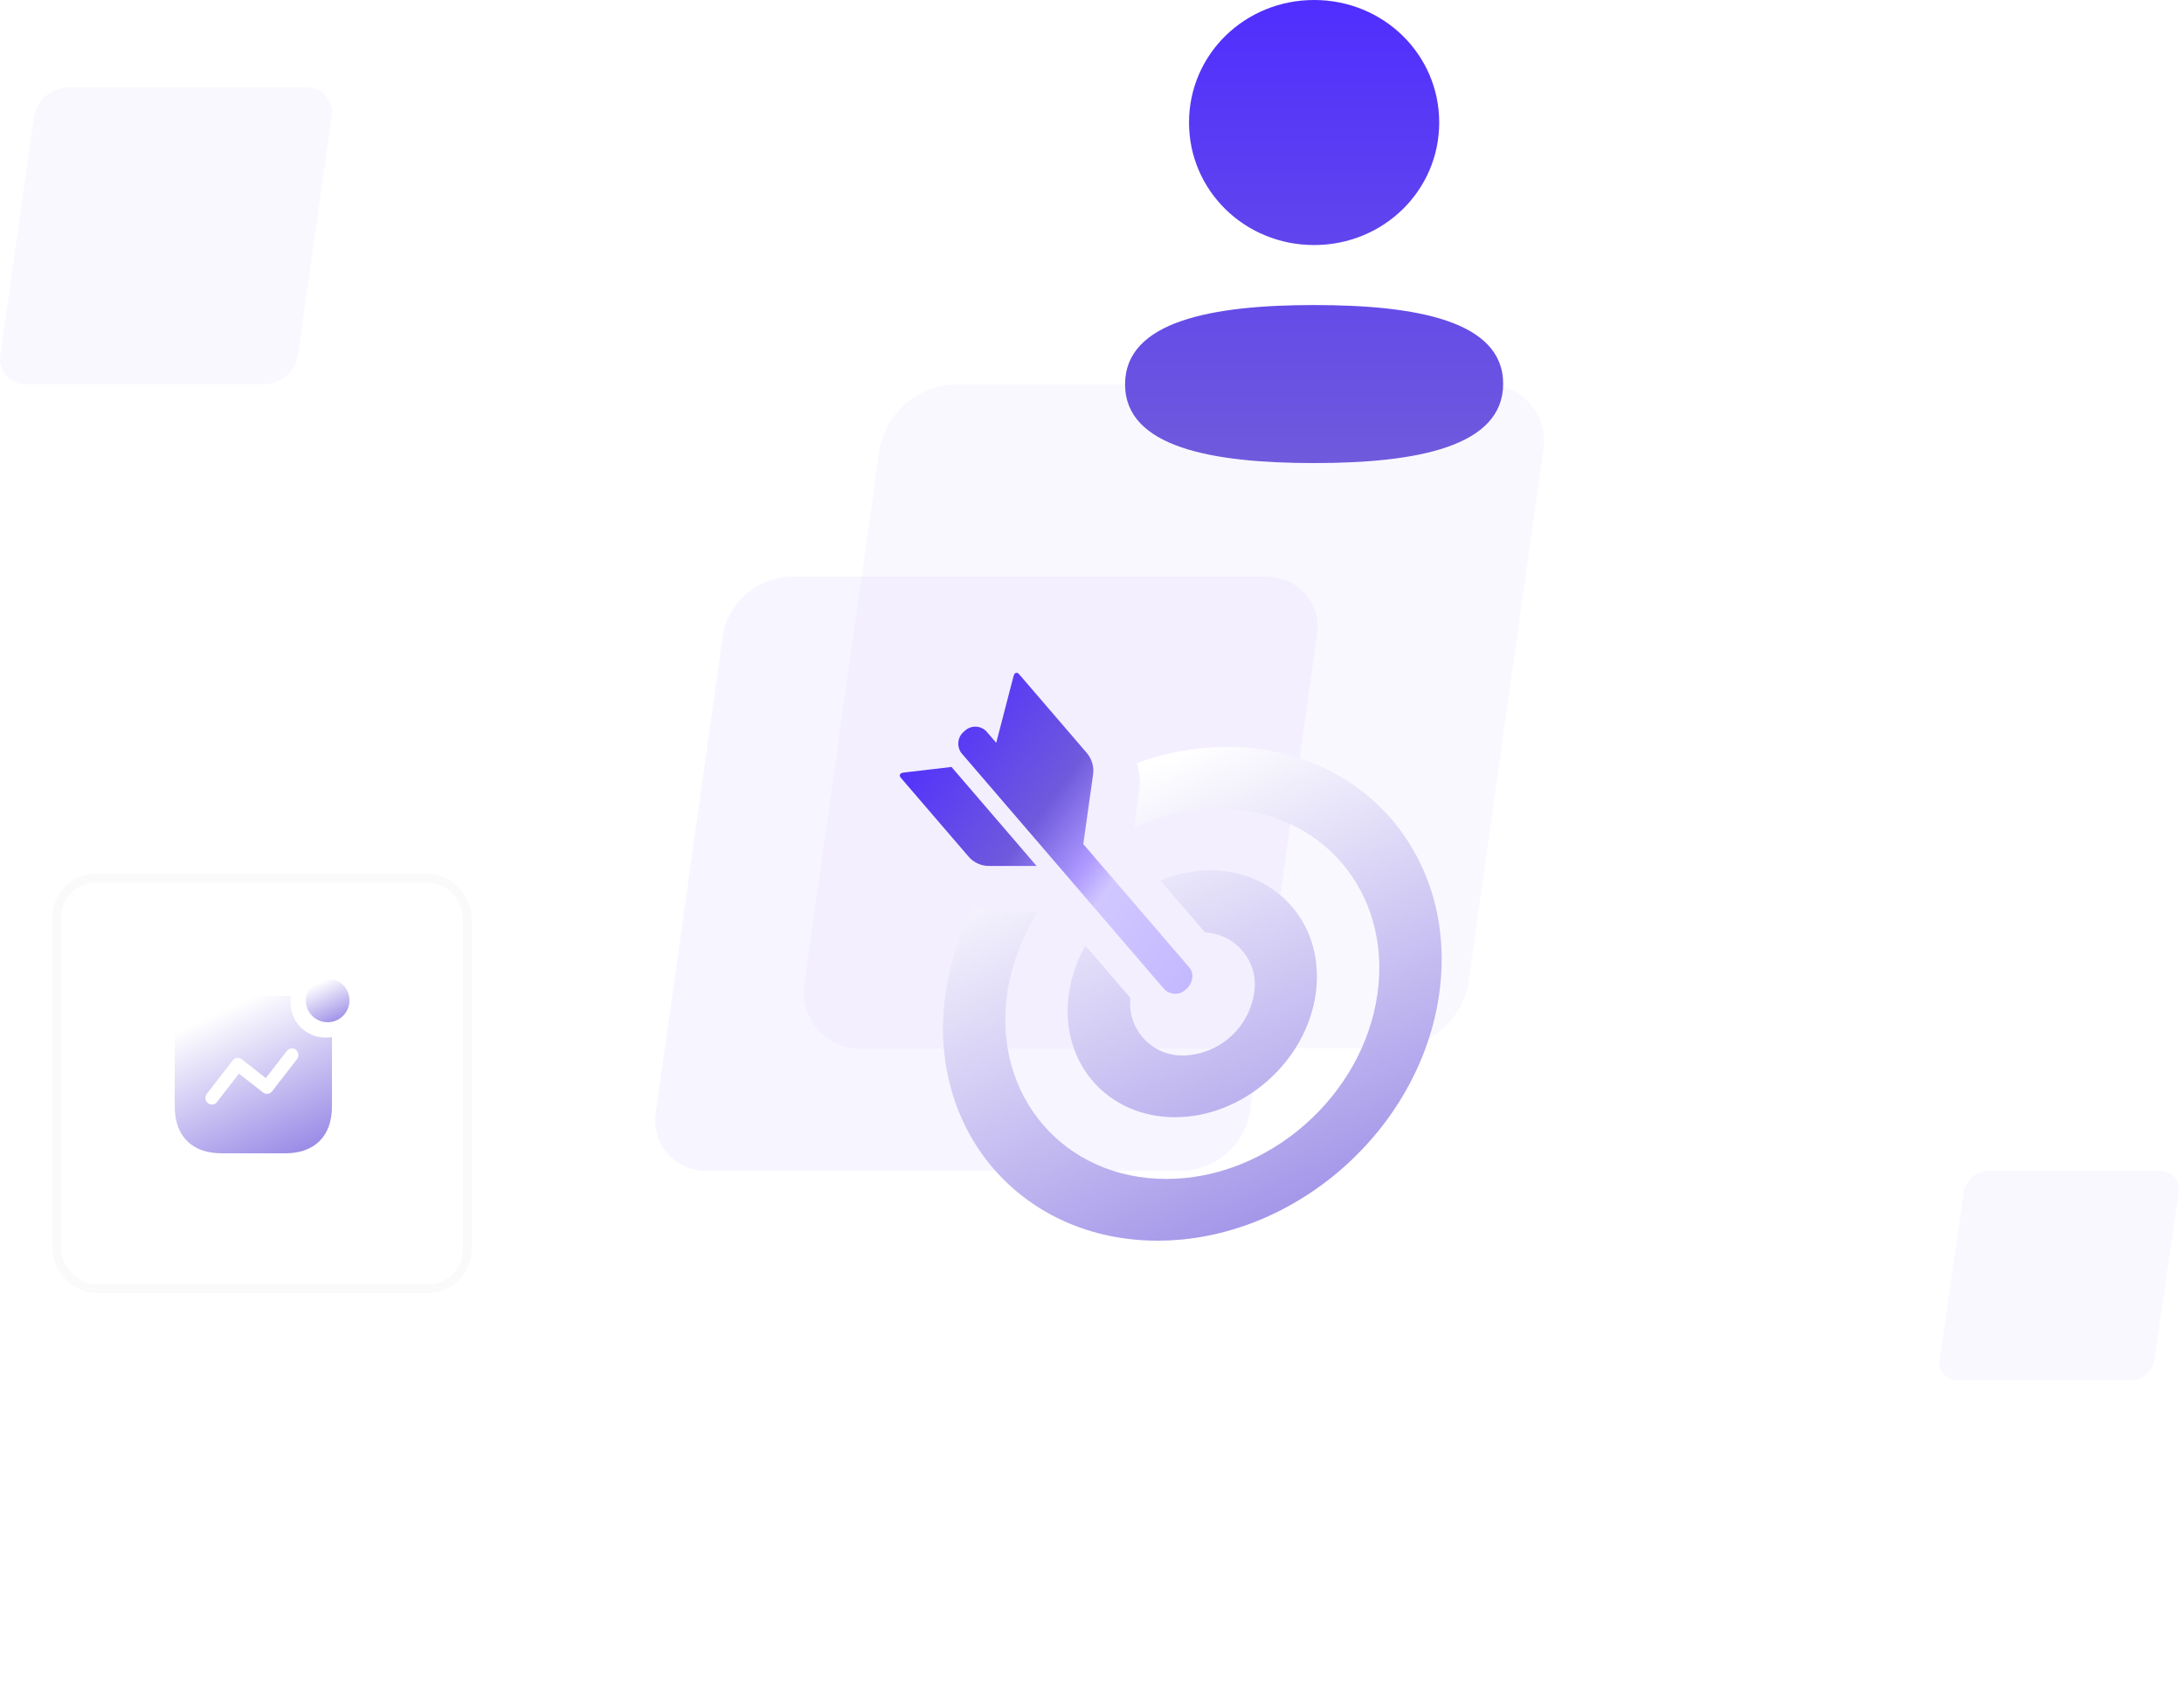 <svg width="250" height="194" viewBox="0 0 250 194" fill="none" xmlns="http://www.w3.org/2000/svg">
<path d="M70.049 176.909H67.69V185.832H67.575L61.413 176.909H59.291V190H61.663V181.083H61.771L67.94 190H70.049V176.909ZM76.813 190.192C79.69 190.192 81.518 188.165 81.518 185.129C81.518 182.087 79.69 180.054 76.813 180.054C73.937 180.054 72.109 182.087 72.109 185.129C72.109 188.165 73.937 190.192 76.813 190.192ZM76.826 188.338C75.235 188.338 74.455 186.919 74.455 185.123C74.455 183.327 75.235 181.888 76.826 181.888C78.392 181.888 79.172 183.327 79.172 185.123C79.172 186.919 78.392 188.338 76.826 188.338ZM88.049 190H96.186V188.012H90.421V176.909H88.049V190ZM102.489 190.192C104.777 190.192 106.349 189.073 106.759 187.366L104.598 187.124C104.285 187.955 103.518 188.389 102.521 188.389C101.025 188.389 100.034 187.405 100.015 185.724H106.854V185.014C106.854 181.569 104.783 180.054 102.367 180.054C99.555 180.054 97.72 182.119 97.72 185.148C97.72 188.229 99.529 190.192 102.489 190.192ZM100.021 184.164C100.092 182.911 101.018 181.857 102.399 181.857C103.729 181.857 104.624 182.828 104.636 184.164H100.021ZM111.637 190.198C113.178 190.198 114.098 189.476 114.52 188.651H114.597V190H116.821V183.429C116.821 180.834 114.705 180.054 112.833 180.054C110.768 180.054 109.183 180.974 108.671 182.764L110.832 183.071C111.062 182.4 111.714 181.825 112.845 181.825C113.919 181.825 114.507 182.374 114.507 183.339V183.378C114.507 184.043 113.811 184.075 112.078 184.26C110.173 184.464 108.352 185.033 108.352 187.245C108.352 189.175 109.764 190.198 111.637 190.198ZM112.238 188.498C111.273 188.498 110.583 188.057 110.583 187.207C110.583 186.318 111.356 185.947 112.392 185.8C112.999 185.717 114.213 185.564 114.514 185.321V186.478C114.514 187.571 113.632 188.498 112.238 188.498ZM122.791 190.173C124.479 190.173 125.24 189.169 125.604 188.453H125.744V190H128.02V176.909H125.7V181.805H125.604C125.252 181.096 124.53 180.054 122.798 180.054C120.529 180.054 118.745 181.831 118.745 185.104C118.745 188.338 120.477 190.173 122.791 190.173ZM123.437 188.274C121.909 188.274 121.104 186.932 121.104 185.091C121.104 183.263 121.896 181.952 123.437 181.952C124.926 181.952 125.744 183.186 125.744 185.091C125.744 186.996 124.914 188.274 123.437 188.274ZM138.246 182.777C137.926 181.115 136.597 180.054 134.295 180.054C131.93 180.054 130.32 181.217 130.326 183.033C130.32 184.464 131.202 185.411 133.087 185.8L134.762 186.152C135.663 186.35 136.085 186.714 136.085 187.271C136.085 187.942 135.357 188.447 134.257 188.447C133.196 188.447 132.506 187.987 132.308 187.104L130.051 187.322C130.339 189.124 131.854 190.192 134.263 190.192C136.718 190.192 138.45 188.92 138.457 187.06C138.45 185.66 137.549 184.803 135.695 184.401L134.021 184.043C133.023 183.819 132.627 183.474 132.634 182.905C132.627 182.24 133.362 181.78 134.327 181.78C135.395 181.78 135.957 182.362 136.136 183.007L138.246 182.777ZM144.037 176.909L148.799 185.116V190H151.164V185.116L155.926 176.909H153.248L150.045 182.7H149.918L146.715 176.909H144.037ZM160.022 190.192C162.31 190.192 163.883 189.073 164.292 187.366L162.131 187.124C161.818 187.955 161.051 188.389 160.054 188.389C158.558 188.389 157.567 187.405 157.548 185.724H164.388V185.014C164.388 181.569 162.317 180.054 159.9 180.054C157.088 180.054 155.253 182.119 155.253 185.148C155.253 188.229 157.062 190.192 160.022 190.192ZM157.555 184.164C157.625 182.911 158.552 181.857 159.932 181.857C161.262 181.857 162.157 182.828 162.17 184.164H157.555ZM171.248 180.182H169.311V177.83H166.997V180.182H165.604V181.972H166.997V187.43C166.984 189.278 168.327 190.185 170.065 190.134C170.724 190.115 171.178 189.987 171.427 189.904L171.037 188.095C170.909 188.127 170.647 188.185 170.359 188.185C169.778 188.185 169.311 187.98 169.311 187.047V181.972H171.248V180.182Z" fill="white" fill-opacity="0.79"/>
<path opacity="0.1" d="M144.894 66.002H90.494C88.612 66.056 86.808 66.765 85.392 68.006C83.977 69.248 83.038 70.944 82.739 72.802L75.093 127.202C74.939 128.048 74.977 128.917 75.202 129.746C75.427 130.575 75.835 131.343 76.394 131.995C76.954 132.646 77.653 133.165 78.439 133.512C79.225 133.859 80.078 134.027 80.937 134.002H135.337C137.219 133.949 139.023 133.24 140.439 131.999C141.855 130.757 142.793 129.061 143.093 127.202L150.738 72.802C150.891 71.957 150.854 71.088 150.629 70.259C150.403 69.43 149.996 68.662 149.436 68.01C148.876 67.358 148.178 66.84 147.392 66.493C146.606 66.145 145.753 65.978 144.894 66.002Z" fill="#AE9AFF"/>
<path opacity="0.1" d="M170.116 44.003H109.316C107.213 44.063 105.197 44.855 103.614 46.242C102.032 47.63 100.983 49.525 100.648 51.603L92.103 112.403C91.932 113.347 91.974 114.319 92.226 115.245C92.478 116.172 92.933 117.03 93.559 117.759C94.185 118.487 94.965 119.066 95.844 119.454C96.722 119.843 97.676 120.03 98.635 120.003H159.435C161.539 119.942 163.555 119.15 165.137 117.763C166.72 116.376 167.769 114.48 168.103 112.403L176.648 51.603C176.82 50.658 176.778 49.687 176.526 48.76C176.274 47.833 175.819 46.975 175.193 46.246C174.567 45.518 173.787 44.939 172.908 44.551C172.03 44.163 171.076 43.975 170.116 44.003Z" fill="#CABDFF"/>
<g filter="url(#filter0_b_1948_12085)">
<path fill-rule="evenodd" clip-rule="evenodd" d="M136.106 14.023C136.106 21.808 142.476 28.046 150.425 28.046C158.371 28.046 164.744 21.808 164.744 14.023C164.744 6.238 158.371 0 150.425 0C142.476 0 136.106 6.238 136.106 14.023ZM172.066 43.923C172.066 36.717 162.097 34.914 150.426 34.914C138.691 34.914 128.785 36.779 128.785 43.991C128.785 51.197 138.754 53 150.426 53C162.16 53 172.066 51.135 172.066 43.923Z" fill="url(#paint0_linear_1948_12085)"/>
</g>
<path opacity="0.1" d="M247.281 134.001H227.604C226.923 134.02 226.271 134.27 225.759 134.708C225.247 135.146 224.907 135.745 224.799 136.401L222.033 155.599C221.978 155.898 221.992 156.204 222.073 156.497C222.155 156.79 222.302 157.061 222.505 157.291C222.707 157.521 222.96 157.703 223.244 157.826C223.528 157.949 223.837 158.008 224.147 157.999H243.824C244.505 157.98 245.158 157.73 245.67 157.292C246.182 156.854 246.521 156.255 246.63 155.599L249.395 136.401C249.451 136.102 249.437 135.796 249.355 135.503C249.274 135.21 249.127 134.939 248.924 134.709C248.721 134.479 248.469 134.297 248.185 134.174C247.9 134.051 247.592 133.992 247.281 134.001Z" fill="#CABDFF"/>
<path opacity="0.1" d="M35.025 10.001H7.764C6.821 10.028 5.917 10.383 5.208 11.003C4.498 11.624 4.028 12.472 3.878 13.401L0.046 40.599C-0.03 41.022 -0.012 41.456 0.101 41.871C0.214 42.285 0.418 42.669 0.699 42.995C0.98 43.321 1.33 43.58 1.723 43.754C2.117 43.927 2.545 44.011 2.975 43.999H30.236C31.179 43.972 32.083 43.617 32.792 42.997C33.502 42.376 33.972 41.528 34.122 40.599L37.954 13.401C38.03 12.978 38.012 12.544 37.899 12.129C37.786 11.715 37.582 11.331 37.301 11.005C37.02 10.679 36.67 10.42 36.277 10.246C35.883 10.073 35.455 9.989 35.025 10.001Z" fill="#CABDFF"/>
<g filter="url(#filter1_b_1948_12085)">
<rect x="6" y="100" width="48" height="48" rx="5" fill="white" fill-opacity="0.03"/>
<rect x="6.5" y="100.5" width="47" height="47" rx="4.5" stroke="#E5E5E5" stroke-opacity="0.19"/>
</g>
<path fill-rule="evenodd" clip-rule="evenodd" d="M33.243 114.738C33.243 116.959 35.046 118.759 37.27 118.759C37.515 118.758 37.759 118.734 38 118.689V126.661C38 130.016 36.022 132 32.662 132H25.346C21.979 132 20 130.016 20 126.661V119.356C20 116.002 21.979 114 25.346 114H33.313C33.266 114.243 33.242 114.49 33.243 114.738ZM31.15 124.897L34.008 121.209V121.191C34.252 120.862 34.19 120.399 33.867 120.146C33.711 120.026 33.512 119.973 33.317 120.002C33.121 120.03 32.945 120.136 32.83 120.296L30.42 123.395L27.677 121.235C27.52 121.113 27.321 121.059 27.124 121.086C26.927 121.112 26.749 121.217 26.63 121.376L23.676 125.186C23.572 125.316 23.516 125.477 23.517 125.643C23.5 125.978 23.712 126.283 24.032 126.384C24.353 126.485 24.701 126.357 24.88 126.073L27.351 122.877L30.095 125.028C30.251 125.154 30.451 125.211 30.65 125.186C30.849 125.161 31.03 125.057 31.15 124.897Z" fill="url(#paint1_linear_1948_12085)"/>
<circle cx="37.5" cy="114.5" r="2.5" fill="url(#paint2_linear_1948_12085)"/>
<path d="M140.45 85.478C136.917 85.493 133.413 86.127 130.098 87.35C130.458 88.35 130.568 89.423 130.418 90.476L129.814 94.775C132.829 93.338 136.122 92.576 139.461 92.544C151.167 92.544 159.323 102.033 157.677 113.739C156.032 125.445 145.209 134.935 133.504 134.935C121.798 134.935 113.642 125.445 115.287 113.739C115.777 110.416 116.969 107.235 118.784 104.409H114.53C114.006 104.405 113.484 104.339 112.975 104.214C112.947 104.207 112.921 104.195 112.893 104.188C112.418 104.067 111.96 103.889 111.528 103.657C109.858 106.804 108.742 110.215 108.227 113.74C106.033 129.347 116.908 142 132.515 142C148.122 142 162.553 129.348 164.747 113.74C166.94 98.132 156.064 85.478 140.45 85.478ZM134.493 127.869C142.297 127.869 149.512 121.543 150.609 113.739C151.705 105.935 146.268 99.609 138.465 99.609C136.531 99.632 134.621 100.033 132.841 100.789L137.941 106.723C138.79 106.762 139.622 106.981 140.38 107.367C141.137 107.753 141.804 108.296 142.335 108.961C142.865 109.625 143.248 110.395 143.456 111.22C143.665 112.044 143.695 112.904 143.544 113.74C143.233 115.672 142.257 117.434 140.786 118.723C139.316 120.013 137.441 120.749 135.486 120.806C134.636 120.83 133.791 120.672 133.008 120.342C132.224 120.013 131.52 119.519 130.943 118.895C130.366 118.271 129.929 117.53 129.662 116.724C129.395 115.917 129.304 115.062 129.395 114.217L124.244 108.223C123.272 109.928 122.629 111.799 122.349 113.741C121.256 121.543 126.692 127.869 134.496 127.869L134.493 127.869Z" fill="url(#paint3_linear_1948_12085)"/>
<g clip-path="url(#clip0_1948_12085)">
<path d="M136.131 110.726L124.003 96.612L125.114 88.709C125.185 88.267 125.161 87.816 125.043 87.386C124.925 86.955 124.716 86.554 124.43 86.211L116.653 77.163C116.41 76.881 116.126 76.974 116.023 77.372L114.036 85.016L112.893 83.687C112.562 83.356 112.113 83.169 111.645 83.169C111.176 83.169 110.727 83.356 110.396 83.687C110.022 83.974 109.776 84.397 109.71 84.863C109.644 85.33 109.764 85.804 110.043 86.184L133.281 113.223C133.445 113.387 133.64 113.517 133.854 113.606C134.069 113.695 134.298 113.741 134.53 113.741C134.762 113.741 134.992 113.695 135.206 113.606C135.421 113.517 135.615 113.387 135.779 113.223C136.152 112.903 136.397 112.46 136.472 111.975C136.508 111.754 136.497 111.529 136.438 111.313C136.379 111.097 136.275 110.897 136.131 110.726ZM103.415 88.427C103.011 88.474 102.879 88.745 103.122 89.027L110.899 98.076C111.192 98.408 111.555 98.673 111.961 98.852C112.368 99.031 112.808 99.119 113.252 99.111H118.655L108.916 87.78L103.415 88.427Z" fill="url(#paint4_linear_1948_12085)"/>
</g>
<defs>
<filter id="filter0_b_1948_12085" x="115.785" y="-13" width="69.28" height="79" filterUnits="userSpaceOnUse" color-interpolation-filters="sRGB">
<feFlood flood-opacity="0" result="BackgroundImageFix"/>
<feGaussianBlur in="BackgroundImage" stdDeviation="6.5"/>
<feComposite in2="SourceAlpha" operator="in" result="effect1_backgroundBlur_1948_12085"/>
<feBlend mode="normal" in="SourceGraphic" in2="effect1_backgroundBlur_1948_12085" result="shape"/>
</filter>
<filter id="filter1_b_1948_12085" x="-50" y="44" width="160" height="160" filterUnits="userSpaceOnUse" color-interpolation-filters="sRGB">
<feFlood flood-opacity="0" result="BackgroundImageFix"/>
<feGaussianBlur in="BackgroundImage" stdDeviation="28"/>
<feComposite in2="SourceAlpha" operator="in" result="effect1_backgroundBlur_1948_12085"/>
<feBlend mode="normal" in="SourceGraphic" in2="effect1_backgroundBlur_1948_12085" result="shape"/>
</filter>
<linearGradient id="paint0_linear_1948_12085" x1="150.426" y1="0" x2="150.426" y2="53" gradientUnits="userSpaceOnUse">
<stop stop-color="#502EFF"/>
<stop offset="1" stop-color="#6F5ADC"/>
</linearGradient>
<linearGradient id="paint1_linear_1948_12085" x1="29" y1="114" x2="40.119" y2="137.992" gradientUnits="userSpaceOnUse">
<stop stop-color="white"/>
<stop offset="1" stop-color="#6F5ADC"/>
</linearGradient>
<linearGradient id="paint2_linear_1948_12085" x1="37.5" y1="112" x2="40.589" y2="118.664" gradientUnits="userSpaceOnUse">
<stop stop-color="white"/>
<stop offset="1" stop-color="#6F5ADC"/>
</linearGradient>
<linearGradient id="paint3_linear_1948_12085" x1="136.487" y1="85.478" x2="171.179" y2="161.076" gradientUnits="userSpaceOnUse">
<stop stop-color="white"/>
<stop offset="1" stop-color="#6F5ADC"/>
</linearGradient>
<linearGradient id="paint4_linear_1948_12085" x1="105.177" y1="82.805" x2="140.138" y2="108.301" gradientUnits="userSpaceOnUse">
<stop stop-color="#502EFF"/>
<stop offset="0.401" stop-color="#6F5ADC"/>
<stop offset="0.578" stop-color="#AE9AFF"/>
<stop offset="0.663" stop-color="#D1C7FF"/>
<stop offset="1" stop-color="#C3B8FF"/>
</linearGradient>
<clipPath id="clip0_1948_12085">
<rect width="33.491" height="36.74" fill="white" transform="translate(103 77)"/>
</clipPath>
</defs>
</svg>
